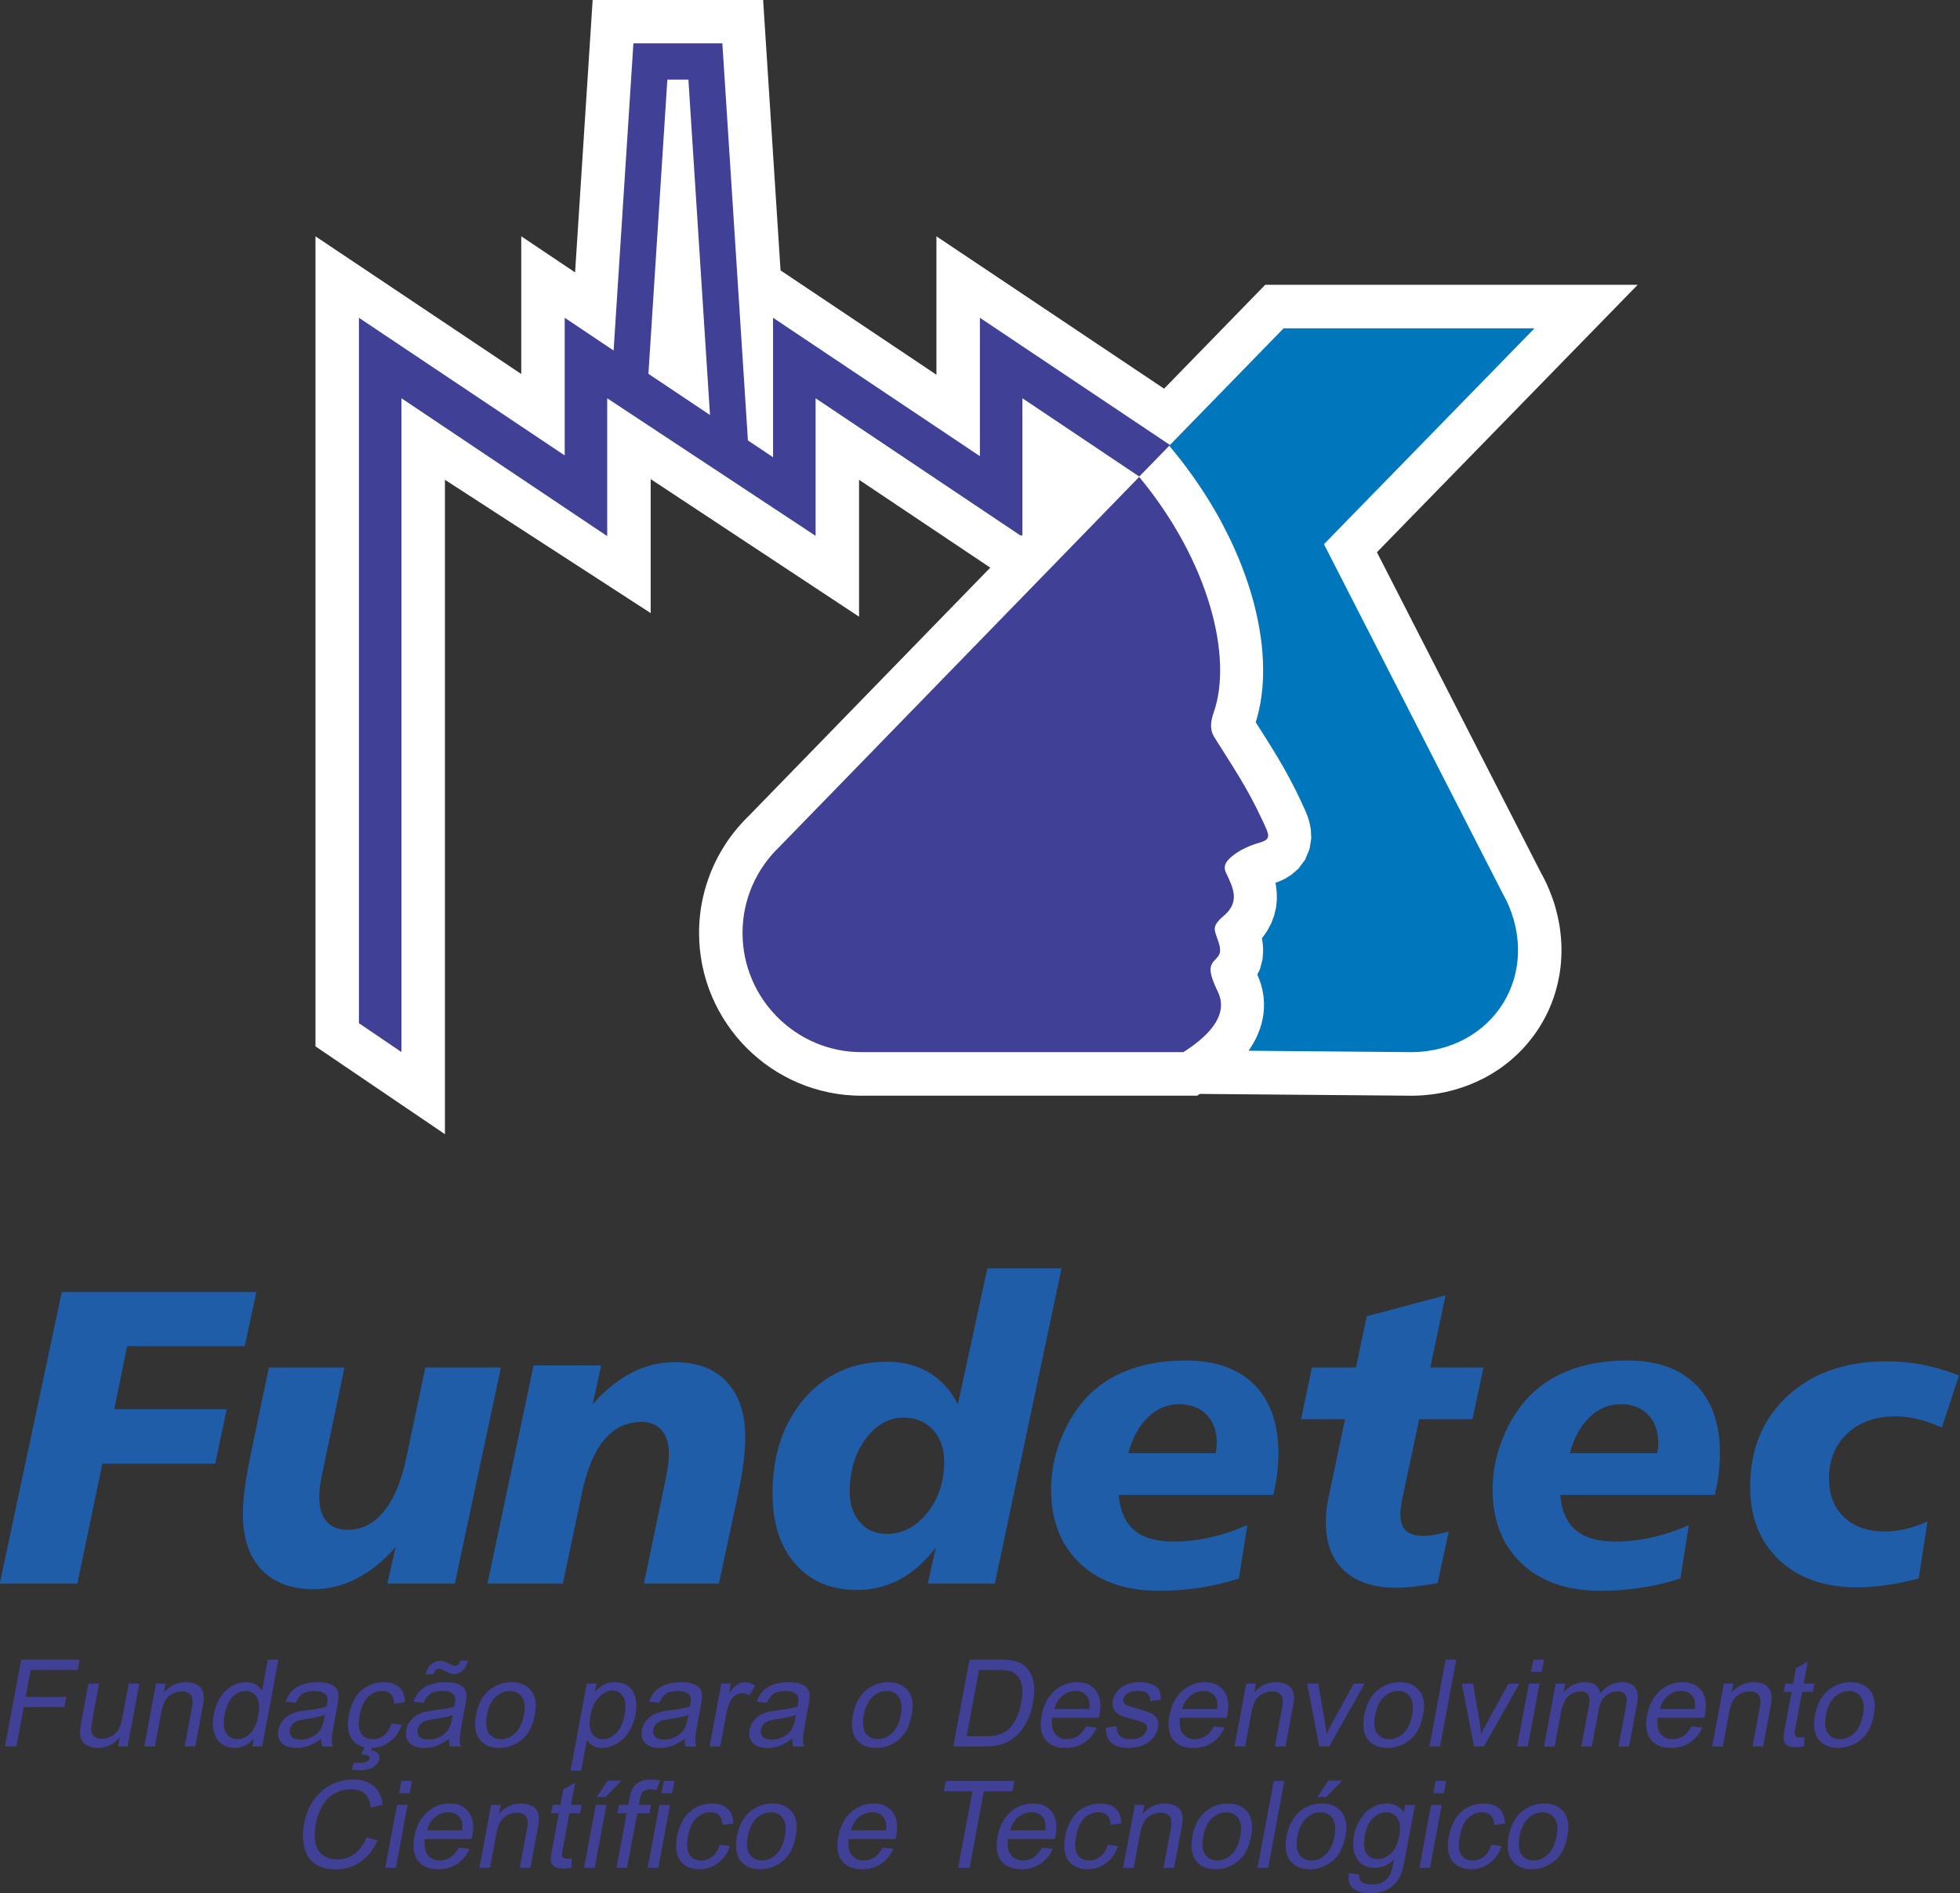 <?xml version="1.0" encoding="UTF-8" standalone="no"?>
<!-- Created with Inkscape (http://www.inkscape.org/) -->

<svg
   xmlns:dc="http://purl.org/dc/elements/1.1/"
   xmlns:cc="http://creativecommons.org/ns#"
   xmlns:rdf="http://www.w3.org/1999/02/22-rdf-syntax-ns#"
   xmlns:svg="http://www.w3.org/2000/svg"
   xmlns="http://www.w3.org/2000/svg"
   xmlns:sodipodi="http://sodipodi.sourceforge.net/DTD/sodipodi-0.dtd"
   xmlns:inkscape="http://www.inkscape.org/namespaces/inkscape"
   width="207"
   height="200"
   viewBox="0 0 207 200"
   id="svg2"
   version="1.1"
   inkscape:version="0.91 r13725"
   sodipodi:docname="fundetec.svg">
  <rect x="0" y="0" width="207" height="200" fill="#333333" stroke="none"/>
  <defs
     id="defs4">
    <clipPath
       id="clipPath3350"
       clipPathUnits="userSpaceOnUse">
      <path
         inkscape:connector-curvature="0"
         id="path3352"
         d="m 0,595.28 841.89,0 L 841.89,0 0,0 0,595.28 Z" />
    </clipPath>
  </defs>
  <sodipodi:namedview
     id="base"
     pagecolor="#ffffff"
     bordercolor="#666666"
     borderopacity="1.0"
     inkscape:pageopacity="0.0"
     inkscape:pageshadow="2"
     inkscape:zoom="1.979899"
     inkscape:cx="-46.25012"
     inkscape:cy="133.74722"
     inkscape:document-units="px"
     inkscape:current-layer="layer1"
     showgrid="false"
     units="px"
     inkscape:window-width="1920"
     inkscape:window-height="1017"
     inkscape:window-x="-8"
     inkscape:window-y="-8"
     inkscape:window-maximized="1" />
  <g
     inkscape:label="Camada 1"
     inkscape:groupmode="layer"
     id="layer1"
     transform="translate(0,-852.362)">
    <g
       transform="matrix(0.436,0,0,-0.437,-74.833,1088.275)"
       inkscape:label="FUNDETEC"
       id="g3344">
      <g
         id="g3346">
        <g
           clip-path="url(#clipPath3350)"
           id="g3348">
          <g
             transform="translate(646.166,207.36)"
             id="g3354">
            <path
               inkscape:connector-curvature="0"
               id="path3356"
               style="fill:#205da9;fill-opacity:1;fill-rule:evenodd;stroke:none"
               d="m 0,0 -4.168,-12.598 c -1.938,0.899 -3.852,1.58 -5.722,2.034 -1.879,0.453 -3.707,0.691 -5.483,0.691 -4.834,0 -8.719,-1.383 -11.683,-4.15 -2.964,-2.758 -4.44,-6.379 -4.44,-10.879 0,-3.93 1.221,-7.073 3.646,-9.344 2.434,-2.315 5.722,-3.459 9.847,-3.459 1.656,0 3.321,0.197 5.03,0.59 1.717,0.41 3.493,1.015 5.337,1.844 l -2.135,-13.801 c -2.766,-0.725 -5.397,-1.264 -7.856,-1.606 -2.477,-0.357 -4.817,-0.529 -7.072,-0.529 -7.908,0 -14.194,2.203 -18.873,6.627 -4.689,4.416 -7.021,10.291 -7.021,17.644 0,9.086 3.024,16.432 9.071,21.991 6.054,5.578 14.056,8.369 24.014,8.369 2.989,0 5.91,-0.289 8.822,-0.844 C -5.773,2.016 -2.87,1.152 0,0 m -73.104,-18.789 c 0.102,0.65 0.17,1.162 0.213,1.504 0.026,0.359 0.043,0.666 0.043,0.931 0,2.895 -0.829,5.2 -2.468,6.891 -1.665,1.674 -3.877,2.527 -6.653,2.527 -2.844,0 -5.355,-1.058 -7.541,-3.158 -2.178,-2.094 -3.775,-4.988 -4.757,-8.695 l 21.163,0 z m 13.955,-10.076 -37.458,0 c 0.341,-3.844 1.588,-6.696 3.775,-8.524 2.186,-1.845 5.389,-2.757 9.625,-2.757 2.878,0 5.824,0.339 8.855,1.015 3.015,0.684 5.997,1.674 8.9,2.963 l -2.041,-12.904 c -3.101,-0.998 -6.286,-1.742 -9.515,-2.237 -3.236,-0.488 -6.507,-0.734 -9.769,-0.734 -8.079,0 -14.467,2.186 -19.156,6.592 -4.688,4.406 -7.046,10.369 -7.046,17.918 0,4.236 0.846,8.402 2.52,12.537 1.699,4.115 3.963,7.584 6.814,10.428 2.777,2.724 6.133,4.755 10.044,6.123 3.929,1.383 8.327,2.066 13.22,2.066 7.217,0 12.751,-1.947 16.645,-5.859 3.878,-3.893 5.834,-9.446 5.834,-16.653 0,-1.494 -0.104,-3.066 -0.308,-4.748 -0.188,-1.673 -0.513,-3.416 -0.939,-5.226 m -65.213,48.252 -3.724,-17.457 12.912,0 -2.681,-12.494 -12.904,0 -3.886,-18.217 c -0.222,-1.024 -0.402,-1.93 -0.512,-2.733 -0.12,-0.793 -0.171,-1.4 -0.171,-1.826 0,-1.931 0.435,-3.297 1.341,-4.152 0.896,-0.844 2.348,-1.264 4.364,-1.264 0.76,0 1.656,0.086 2.682,0.274 1.024,0.187 2.126,0.435 3.33,0.777 l -2.699,-12.512 c -2.186,-0.357 -4.125,-0.631 -5.764,-0.818 -1.631,-0.19 -3.049,-0.274 -4.244,-0.274 -5.466,0 -9.668,1.391 -12.623,4.151 -2.972,2.765 -4.441,6.66 -4.441,11.681 0,0.856 0.034,1.709 0.119,2.563 0.086,0.828 0.222,1.725 0.376,2.639 l 4.159,19.711 -10.649,0 2.63,12.494 10.658,0 2.631,12.4 19.096,5.057 z m -55.683,-38.176 -21.18,0 c 0.992,3.707 2.58,6.601 4.766,8.695 2.187,2.1 4.689,3.158 7.533,3.158 2.776,0 4.996,-0.853 6.661,-2.527 1.64,-1.691 2.468,-3.996 2.468,-6.891 0,-0.265 -0.017,-0.572 -0.051,-0.931 -0.035,-0.342 -0.102,-0.854 -0.197,-1.504 m 13.946,-10.076 c 0.419,1.81 0.744,3.553 0.931,5.226 0.205,1.682 0.308,3.254 0.308,4.748 0,7.207 -1.947,12.76 -5.833,16.653 -3.886,3.912 -9.428,5.859 -16.645,5.859 -4.885,0 -9.291,-0.683 -13.22,-2.066 -3.912,-1.368 -7.268,-3.399 -10.044,-6.123 -2.851,-2.844 -5.115,-6.313 -6.806,-10.428 -1.682,-4.135 -2.519,-8.301 -2.519,-12.537 0,-7.549 2.349,-13.512 7.037,-17.918 4.697,-4.406 11.077,-6.592 19.156,-6.592 3.271,0 6.533,0.246 9.769,0.734 3.237,0.495 6.414,1.239 9.523,2.237 l 2.049,12.904 c -2.92,-1.289 -5.901,-2.279 -8.916,-2.963 -3.023,-0.676 -5.978,-1.015 -8.847,-1.015 -4.236,0 -7.448,0.912 -9.625,2.757 -2.178,1.828 -3.442,4.68 -3.783,8.524 l 37.465,0 z m -69.264,54.76 17.972,0 -16.171,-76.206 -16.239,0 1.947,8.737 c -2.562,-3.381 -5.435,-5.944 -8.638,-7.668 -3.202,-1.742 -6.687,-2.606 -10.466,-2.606 -6.243,0 -11.226,2.102 -14.902,6.278 -3.69,4.185 -5.538,9.838 -5.538,16.994 0,9.43 2.579,17.097 7.724,23.025 5.132,5.91 11.807,8.873 20.014,8.873 3.83,0 7.216,-0.863 10.145,-2.605 2.934,-1.725 5.27,-4.287 7.008,-7.668 l 7.144,32.846 z m -10.458,-46.733 c 0,3.178 -0.918,5.738 -2.724,7.721 -1.836,1.963 -4.172,2.937 -7.05,2.937 -3.638,0 -6.743,-1.724 -9.275,-5.175 -2.562,-3.45 -3.83,-7.737 -3.83,-12.819 0,-3.015 0.833,-5.457 2.489,-7.318 1.645,-1.879 3.826,-2.803 6.534,-2.803 3.783,0 7.032,1.709 9.757,5.107 2.724,3.399 4.099,7.516 4.099,12.35 m -50.11,-8.642 -4.47,-20.831 -18.152,0 5.452,26.176 c 0.202,1.008 0.342,1.94 0.445,2.801 0.098,0.846 0.149,1.658 0.149,2.426 0,2.443 -0.576,4.33 -1.746,5.672 -1.149,1.332 -2.776,2.013 -4.86,2.013 -3.591,0 -6.601,-1.4 -8.989,-4.234 -2.408,-2.828 -4.214,-7.105 -5.435,-12.836 l -4.663,-22.018 -18.25,0 11.162,52.737 16.367,0 -2.046,-9.377 c 2.947,3.365 6.094,5.9 9.433,7.617 3.34,1.709 6.824,2.553 10.466,2.553 5.436,0 9.633,-1.588 12.601,-4.791 2.977,-3.184 4.467,-7.668 4.467,-13.459 0,-1.758 -0.149,-3.842 -0.475,-6.25 -0.298,-2.426 -0.794,-5.151 -1.456,-8.199 m -113.473,31.41 -4.368,-20.821 c -0.624,-2.99 -1.097,-5.705 -1.439,-8.164 -0.325,-2.476 -0.491,-4.595 -0.491,-6.388 0,-5.791 1.49,-10.266 4.475,-13.442 2.959,-3.17 7.178,-4.765 12.644,-4.765 3.642,0 7.114,0.853 10.436,2.56 3.331,1.709 6.486,4.236 9.462,7.619 l -2.045,-8.84 16.372,0 11.157,52.241 -18.306,0 -4.654,-22.059 c -1.187,-5.576 -2.998,-9.83 -5.401,-12.75 -2.422,-2.955 -5.338,-4.424 -8.742,-4.424 -2.216,0 -3.911,0.682 -5.111,2.016 -1.187,1.332 -1.776,3.269 -1.776,5.824 0,0.803 0.046,1.621 0.149,2.51 0.107,0.853 0.239,1.76 0.44,2.639 l 5.504,26.244 -18.306,0 z m -50.156,18.259 47.129,0 -2.831,-13.091 -28.482,0 -3.112,-15.237 27.23,0 -2.776,-13.195 -27.337,0 -6.064,-28.977 -18.792,0 15.035,70.5 z" />
          </g>
          <g
             transform="translate(411.507,402.636)"
             id="g3358">
            <path
               inkscape:connector-curvature="0"
               id="path3360"
               style="fill:#ffffff;fill-opacity:1;fill-rule:evenodd;stroke:none"
               d="m 0,0 -58.509,-60.025 -0.512,-0.495 -0.679,-0.7 -0.653,-0.709 -0.649,-0.726 -0.619,-0.747 -0.607,-0.756 -0.593,-0.773 -0.573,-0.794 -0.554,-0.807 -0.53,-0.824 -0.512,-0.829 -0.491,-0.845 -0.475,-0.863 -0.443,-0.871 -0.436,-0.888 -0.401,-0.897 -0.398,-0.918 -0.354,-0.922 -0.342,-0.931 -0.316,-0.952 -0.303,-0.957 -0.269,-0.956 -0.243,-0.974 -0.227,-0.991 -0.196,-0.995 -0.171,-0.999 -0.149,-1.008 -0.12,-1.02 -0.094,-1.025 -0.063,-1.025 -0.043,-1.042 -0.018,-1.101 0.052,-1.956 0.153,-1.99 0.257,-1.968 0.341,-1.939 0.444,-1.908 0.534,-1.867 0.615,-1.832 0.713,-1.789 0.794,-1.746 0.863,-1.691 0.948,-1.648 1.033,-1.594 1.093,-1.541 1.166,-1.49 1.23,-1.418 1.302,-1.365 1.366,-1.299 1.427,-1.231 1.478,-1.177 1.545,-1.094 1.593,-1.024 1.644,-0.939 1.695,-0.881 1.746,-0.785 1.789,-0.709 1.832,-0.623 1.867,-0.529 1.908,-0.446 1.939,-0.349 1.968,-0.248 1.995,-0.153 1.938,-0.052 0.231,0.009 0.081,0 0.03,0 0.128,0 80.926,0 0.624,0.426 51.677,-0.435 1.178,0.042 1.102,0.053 1.118,0.102 1.111,0.119 1.11,0.162 1.094,0.188 1.093,0.214 1.092,0.256 1.094,0.291 1.059,0.315 1.058,0.341 1.06,0.385 1.042,0.41 1.024,0.444 1.008,0.478 1.017,0.496 0.999,0.547 0.973,0.573 0.948,0.597 0.948,0.631 0.923,0.676 0.905,0.699 0.871,0.719 0.871,0.767 0.837,0.795 0.811,0.819 0.786,0.845 0.76,0.889 0.743,0.922 0.709,0.932 0.683,0.968 0.649,1.008 0.666,1.106 0.615,1.123 0.581,1.15 0.529,1.156 0.488,1.175 0.435,1.178 0.393,1.192 0.341,1.208 0.307,1.213 0.257,1.212 0.222,1.217 0.171,1.226 0.127,1.225 0.078,1.226 0.05,1.221 0,1.225 -0.034,1.222 -0.085,1.212 -0.12,1.213 -0.153,1.209 -0.205,1.2 -0.24,1.191 -0.273,1.183 -0.307,1.174 -0.341,1.17 -0.393,1.149 -0.428,1.144 -0.452,1.136 -0.487,1.115 -0.529,1.105 -0.564,1.089 -0.427,0.777 -39.661,77.349 63.163,64.645 -90.218,0 -24.501,-25.109 -55.145,36.825 0,-33.456 -37.76,25.22 -4.223,65.413 -41.288,0 -4.257,-65.896 -13.04,8.724 0,-33.285 -49.845,33.28 0,-195.804 31.359,-21.23 0,158.184 49.836,-32.222 0,32.385 50.477,-33.256 0,33.093 L 0,0 Z" />
          </g>
          <g
             transform="translate(474.056,285.862)"
             id="g3362">
            <path
               inkscape:connector-curvature="0"
               id="path3364"
               style="fill:#0077bd;fill-opacity:1;fill-rule:evenodd;stroke:none"
               d="m 0,0 39.763,-0.342 c 8.847,0.119 17.157,4.219 21.854,11.73 5.124,8.181 4.706,18.395 -0.137,26.807 l -43.196,84.245 50.985,52.176 -60.772,0 -27.687,-28.366 2.46,-3.032 1.648,-2.148 1.58,-2.165 1.503,-2.173 1.451,-2.182 1.367,-2.195 1.298,-2.195 1.23,-2.199 1.144,-2.204 1.094,-2.198 1.024,-2.204 0.949,-2.19 0.879,-2.191 0.802,-2.174 0.743,-2.173 0.684,-2.161 0.606,-2.147 0.53,-2.131 0.461,-2.118 0.392,-2.101 L 2.98,99.885 3.236,97.823 3.416,95.782 3.519,93.757 3.544,91.755 3.51,89.774 3.382,87.822 3.168,85.892 2.878,83.988 2.485,82.1 2.015,80.255 1.751,79.41 2.058,78.919 2.434,78.33 2.81,77.741 l 0.376,-0.59 0.367,-0.589 0.376,-0.589 0.383,-0.59 0.368,-0.597 0.376,-0.598 0.375,-0.603 0.377,-0.61 0.383,-0.619 0.376,-0.619 0.384,-0.632 0.376,-0.637 0.385,-0.648 0.384,-0.662 0.383,-0.666 0.377,-0.679 0.384,-0.692 0.393,-0.709 0.385,-0.713 0.383,-0.735 0.385,-0.743 0.393,-0.76 0.392,-0.773 0.385,-0.794 0.393,-0.811 0.384,-0.812 0.333,-0.721 0.325,-0.7 0.333,-0.739 0.359,-0.833 0.358,-0.982 L 14.8,55.058 15.107,53.444 15.21,51.33 14.8,48.79 13.724,46.18 12.101,44.015 10.358,42.508 8.788,41.547 7.473,40.937 6.516,40.591 6.652,39.942 6.849,38.297 6.874,36.508 6.679,34.6 6.208,32.657 5.491,30.748 4.526,28.963 3.39,27.354 3.245,27.196 l 0.06,-0.291 0.136,-0.948 0.094,-1.063 0,-1.187 -0.145,-1.662 -0.631,-2.386 -0.633,-1.242 0.478,-1.111 0.454,-1.349 0.34,-1.375 0.232,-1.41 0.119,-1.396 0,-1.37 L 3.646,9.061 3.441,7.758 3.151,6.516 2.792,5.342 2.365,4.23 1.904,3.176 1.392,2.186 0.845,1.264 0.29,0.393 0,0 Z" />
          </g>
          <g
             transform="translate(447.581,424.562)"
             id="g3366">
            <path
               inkscape:connector-curvature="0"
               id="path3368"
               style="fill:#3f4096;fill-opacity:1;fill-rule:evenodd;stroke:none"
               d="m 0,0 -87.127,-89.386 c -5.517,-5.256 -8.955,-12.66 -8.955,-20.846 0,-15.868 12.939,-28.81 28.811,-28.81 0.158,0 0.32,0 0.474,0.008 l 0,-0.008 77.532,0 0.375,0.264 c 4.348,2.828 10.898,8.08 7.986,14.245 -1.375,2.904 -2.281,5.141 -1.555,6.688 0.504,1.093 1.854,1.75 2.032,2.988 0.223,1.597 -0.871,3.497 -1.22,5.077 -0.274,1.2 0.435,2.259 2.118,3.681 3.928,3.314 2.408,6.598 0.589,10.338 -0.897,1.866 0.154,3.04 1.657,4.245 1.494,1.204 3.808,2.356 6.234,3.044 3.168,0.892 2.639,1.742 0.828,5.611 -3.808,8.169 -7.361,13.173 -11.597,19.984 -1.196,1.926 -0.837,3.928 -0.103,6.046 C 22.665,-43.679 17.055,-20.547 0,0" />
          </g>
          <g
             transform="translate(343.617,439.529)"
             id="g3370">
            <path
               inkscape:connector-curvature="0"
               id="path3372"
               style="fill:#3f4096;fill-opacity:1;fill-rule:evenodd;stroke:none"
               d="m 0,0 -14.916,9.958 4.586,71.114 5.099,0 L 0,0 Z m 75.328,-28.968 0.351,-0.24 0,33.256 28.301,-18.921 7.439,7.626 -46.04,30.749 0,-33.452 -50.101,33.452 0,-33.712 -6.093,4.07 -6.192,95.982 -21.547,0 -4.795,-74.252 -11.845,7.912 0,-33.276 -49.841,33.276 0,-170.521 10.3,-6.972 0,158.039 49.742,-33.256 0,0.065 0.094,-0.065 0,33.256 50.481,-33.256 0,33.256 49.746,-33.256 0,0.24 z" />
          </g>
          <g
             transform="translate(172.836,117.681)"
             id="g3374">
            <path
               inkscape:connector-curvature="0"
               id="path3376"
               style="fill:#3f4096;fill-opacity:1;fill-rule:nonzero;stroke:none"
               d="m 0,0 3.923,20.988 14.159,0 -0.463,-2.476 -11.382,0 -1.215,-6.5 9.851,0 -0.463,-2.477 -9.85,0 L 2.777,0 0,0 Z" />
          </g>
          <g
             transform="translate(200.239,117.681)"
             id="g3378">
            <path
               inkscape:connector-curvature="0"
               id="path3380"
               style="fill:#3f4096;fill-opacity:1;fill-rule:nonzero;stroke:none"
               d="m 0,0 0.418,2.234 c -1.505,-1.718 -3.274,-2.578 -5.307,-2.578 -0.897,0 -1.703,0.172 -2.417,0.516 -0.713,0.344 -1.21,0.775 -1.49,1.295 -0.28,0.521 -0.425,1.158 -0.436,1.912 -0.011,0.506 0.086,1.307 0.292,2.404 l 1.76,9.422 2.576,0 -1.575,-8.434 C -6.431,5.426 -6.548,4.52 -6.53,4.051 c 0.036,-0.678 0.28,-1.209 0.732,-1.596 0.453,-0.387 1.066,-0.58 1.839,-0.58 0.773,0 1.536,0.199 2.288,0.594 0.751,0.396 1.332,0.935 1.741,1.619 0.409,0.682 0.735,1.672 0.977,2.971 l 1.522,8.146 2.577,0 L 2.305,0 0,0 Z" />
          </g>
          <g
             transform="translate(206.582,117.681)"
             id="g3382">
            <path
               inkscape:connector-curvature="0"
               id="path3384"
               style="fill:#3f4096;fill-opacity:1;fill-rule:nonzero;stroke:none"
               d="m 0,0 2.842,15.205 2.319,0 -0.404,-2.162 c 1.43,1.67 3.198,2.506 5.308,2.506 0.916,0 1.727,-0.164 2.435,-0.494 0.707,-0.33 1.201,-0.762 1.483,-1.297 0.282,-0.533 0.43,-1.168 0.446,-1.904 0.005,-0.477 -0.103,-1.313 -0.326,-2.504 L 12.355,0 9.778,0 11.507,9.248 c 0.196,1.051 0.243,1.836 0.14,2.356 -0.104,0.519 -0.381,0.935 -0.834,1.246 -0.453,0.31 -1.022,0.464 -1.71,0.464 -1.098,0 -2.11,-0.349 -3.037,-1.044 C 5.139,11.572 4.493,10.252 4.129,8.303 L 2.577,0 0,0 Z" />
          </g>
          <g
             transform="translate(226.026,125.269)"
             id="g3386">
            <path
               inkscape:connector-curvature="0"
               id="path3388"
               style="fill:#3f4096;fill-opacity:1;fill-rule:nonzero;stroke:none"
               d="m 0,0 c -0.364,-1.947 -0.225,-3.402 0.416,-4.367 0.64,-0.965 1.519,-1.445 2.635,-1.445 1.127,0 2.17,0.46 3.13,1.38 0.959,0.922 1.615,2.327 1.968,4.217 C 8.538,1.865 8.423,3.393 7.803,4.367 7.184,5.34 6.286,5.826 5.112,5.826 3.967,5.826 2.922,5.359 1.98,4.424 1.037,3.488 0.376,2.014 0,0 M 6.728,-7.588 7.087,-5.67 C 5.841,-7.178 4.283,-7.932 2.412,-7.932 c -1.212,0 -2.264,0.334 -3.156,1.002 -0.891,0.668 -1.504,1.602 -1.839,2.799 -0.334,1.199 -0.356,2.574 -0.065,4.131 0.283,1.518 0.794,2.895 1.53,4.131 0.737,1.236 1.673,2.183 2.808,2.842 1.135,0.658 2.327,0.988 3.578,0.988 0.916,0 1.696,-0.193 2.34,-0.58 C 8.251,6.994 8.739,6.49 9.072,5.871 l 1.407,7.529 2.563,0 -3.922,-20.988 -2.392,0 z" />
          </g>
          <g
             transform="translate(250.331,125.311)"
             id="g3390">
            <path
               inkscape:connector-curvature="0"
               id="path3392"
               style="fill:#3f4096;fill-opacity:1;fill-rule:nonzero;stroke:none"
               d="m 0,0 c -1.007,-0.381 -2.471,-0.705 -4.391,-0.975 -1.088,-0.152 -1.869,-0.324 -2.344,-0.515 -0.474,-0.19 -0.867,-0.469 -1.173,-0.836 -0.307,-0.367 -0.503,-0.776 -0.587,-1.225 -0.128,-0.687 0.025,-1.26 0.46,-1.719 0.434,-0.457 1.153,-0.685 2.155,-0.685 0.993,0 1.916,0.217 2.77,0.65 0.854,0.434 1.532,1.03 2.037,1.782 0.385,0.584 0.684,1.443 0.897,2.578 L 0,0 Z m -0.861,-5.756 c -1.105,-0.81 -2.132,-1.383 -3.077,-1.717 -0.945,-0.336 -1.923,-0.502 -2.935,-0.502 -1.671,0 -2.878,0.409 -3.623,1.225 -0.745,0.814 -0.998,1.859 -0.761,3.127 0.139,0.746 0.435,1.426 0.889,2.041 0.454,0.615 0.991,1.109 1.609,1.482 0.619,0.371 1.289,0.653 2.011,0.844 0.532,0.133 1.319,0.262 2.364,0.387 2.127,0.248 3.714,0.543 4.761,0.887 C 0.453,2.371 0.5,2.596 0.518,2.691 0.714,3.742 0.609,4.482 0.202,4.91 -0.347,5.494 -1.271,5.783 -2.569,5.783 -3.782,5.783 -4.716,5.572 -5.373,5.146 -6.03,4.723 -6.598,3.971 -7.076,2.893 l -2.456,0.343 c 0.431,1.078 0.971,1.95 1.62,2.612 0.649,0.664 1.503,1.173 2.563,1.533 1.059,0.357 2.243,0.537 3.551,0.537 C -0.5,7.918 0.526,7.764 1.28,7.459 2.034,7.154 2.558,6.77 2.854,6.307 3.149,5.844 3.307,5.26 3.328,4.553 3.332,4.113 3.227,3.322 3.012,2.176 L 2.37,-1.26 C 1.922,-3.656 1.695,-5.17 1.686,-5.805 1.676,-6.441 1.78,-7.049 1.996,-7.631 l -2.692,0 c -0.167,0.535 -0.222,1.16 -0.165,1.875" />
          </g>
          <g
             transform="translate(259.099,115.761)"
             id="g3394">
            <path
               inkscape:connector-curvature="0"
               id="path3396"
               style="fill:#3f4096;fill-opacity:1;fill-rule:nonzero;stroke:none"
               d="m 0,0 1.218,2.535 1.918,0 L 2.378,1.004 C 3.17,0.908 3.735,0.658 4.069,0.252 4.404,-0.154 4.525,-0.605 4.433,-1.102 4.299,-1.816 3.837,-2.449 3.047,-2.998 2.257,-3.547 1.17,-3.822 -0.213,-3.822 c -0.784,0 -1.46,0.058 -2.03,0.172 l 0.471,1.675 c 0.603,-0.037 1.048,-0.056 1.335,-0.056 0.896,0 1.55,0.123 1.958,0.371 0.312,0.191 0.495,0.426 0.547,0.701 C 2.1,-0.787 2.074,-0.633 1.989,-0.5 1.904,-0.365 1.722,-0.252 1.445,-0.156 1.167,-0.061 0.685,-0.008 0,0 M 7.369,7.49 9.842,7.16 C 9.238,5.412 8.274,4.047 6.949,3.059 5.624,2.07 4.131,1.576 2.47,1.576 c -2.081,0 -3.627,0.68 -4.637,2.039 -1.011,1.362 -1.278,3.311 -0.804,5.85 0.307,1.64 0.847,3.078 1.622,4.308 0.774,1.233 1.774,2.157 3.001,2.772 1.228,0.615 2.494,0.924 3.803,0.924 1.65,0 2.923,-0.418 3.817,-1.254 0.895,-0.834 1.346,-2.02 1.354,-3.557 L 8.048,12.271 C 8.001,13.293 7.722,14.061 7.212,14.576 6.702,15.092 6.018,15.35 5.159,15.35 3.861,15.35 2.719,14.883 1.733,13.953 0.748,13.021 0.067,11.551 -0.309,9.537 -0.69,7.494 -0.576,6.01 0.033,5.084 0.643,4.158 1.578,3.695 2.838,3.695 c 1.012,0 1.913,0.309 2.708,0.93 0.793,0.621 1.401,1.574 1.823,2.865" />
          </g>
          <g
             transform="translate(274.774,135.134)"
             id="g3398">
            <path
               inkscape:connector-curvature="0"
               id="path3400"
               style="fill:#3f4096;fill-opacity:1;fill-rule:nonzero;stroke:none"
               d="m 0,0 c 0.176,0.992 0.596,1.783 1.26,2.377 0.655,0.59 1.407,0.887 2.256,0.887 0.592,0 1.351,-0.258 2.276,-0.774 0.51,-0.285 0.931,-0.429 1.265,-0.429 0.306,0 0.555,0.084 0.749,0.252 C 8,2.479 8.176,2.811 8.335,3.307 l 1.861,0 C 9.964,2.219 9.538,1.402 8.916,0.859 8.293,0.314 7.582,0.043 6.78,0.043 6.179,0.043 5.437,0.309 4.553,0.844 3.978,1.187 3.542,1.359 3.247,1.359 2.922,1.359 2.638,1.244 2.395,1.016 2.142,0.787 1.978,0.447 1.904,0 L 0,0 Z m 6.525,-9.822 c -1.006,-0.381 -2.47,-0.705 -4.391,-0.975 -1.088,-0.152 -1.869,-0.324 -2.344,-0.516 -0.474,-0.189 -0.866,-0.468 -1.173,-0.835 -0.307,-0.368 -0.502,-0.776 -0.586,-1.225 -0.129,-0.688 0.024,-1.26 0.459,-1.719 0.434,-0.457 1.153,-0.685 2.155,-0.685 0.993,0 1.916,0.216 2.77,0.65 0.855,0.434 1.533,1.029 2.037,1.781 0.385,0.584 0.685,1.444 0.897,2.578 l 0.176,0.946 z m -0.86,-5.756 c -1.106,-0.811 -2.132,-1.383 -3.077,-1.717 -0.945,-0.336 -1.924,-0.502 -2.936,-0.502 -1.671,0 -2.878,0.408 -3.623,1.225 -0.744,0.814 -0.998,1.859 -0.76,3.127 0.139,0.746 0.435,1.425 0.889,2.041 0.454,0.615 0.99,1.109 1.609,1.482 0.618,0.371 1.289,0.652 2.011,0.844 0.531,0.133 1.318,0.262 2.363,0.387 2.128,0.248 3.714,0.543 4.762,0.886 0.076,0.354 0.122,0.578 0.14,0.674 0.197,1.051 0.092,1.791 -0.315,2.219 -0.55,0.584 -1.474,0.873 -2.772,0.873 -1.213,0 -2.147,-0.211 -2.803,-0.637 C 0.495,-5.1 -0.072,-5.852 -0.55,-6.93 l -2.456,0.344 c 0.431,1.078 0.97,1.949 1.62,2.611 0.648,0.664 1.502,1.174 2.562,1.534 1.06,0.357 2.243,0.537 3.551,0.537 1.298,0 2.324,-0.155 3.078,-0.459 0.754,-0.305 1.278,-0.69 1.574,-1.153 C 9.674,-3.979 9.833,-4.562 9.853,-5.27 9.857,-5.709 9.752,-6.5 9.538,-7.646 l -0.642,-3.436 c -0.448,-2.397 -0.676,-3.91 -0.685,-4.545 -0.009,-0.637 0.095,-1.244 0.31,-1.826 l -2.691,0 c -0.168,0.535 -0.223,1.16 -0.165,1.875" />
          </g>
          <g
             transform="translate(289.584,125.282)"
             id="g3402">
            <path
               inkscape:connector-curvature="0"
               id="path3404"
               style="fill:#3f4096;fill-opacity:1;fill-rule:nonzero;stroke:none"
               d="m 0,0 c -0.364,-1.947 -0.211,-3.404 0.457,-4.373 0.668,-0.969 1.647,-1.453 2.936,-1.453 1.279,0 2.433,0.486 3.465,1.461 1.032,0.972 1.734,2.457 2.106,4.451 C 9.316,1.967 9.155,3.391 8.482,4.359 7.809,5.328 6.837,5.812 5.568,5.812 4.279,5.812 3.121,5.332 2.091,4.367 1.061,3.402 0.364,1.947 0,0 m -2.648,0 c 0.526,2.816 1.698,4.902 3.517,6.258 1.518,1.125 3.217,1.689 5.098,1.689 2.09,0 3.671,-0.685 4.741,-2.054 1.071,-1.372 1.38,-3.262 0.929,-5.678 C 11.271,-1.742 10.69,-3.279 9.894,-4.402 9.098,-5.523 8.081,-6.395 6.842,-7.016 5.605,-7.635 4.323,-7.945 2.997,-7.945 c -2.129,0 -3.722,0.681 -4.779,2.047 -1.057,1.365 -1.346,3.332 -0.866,5.898" />
          </g>
          <g
             transform="translate(314.667,125.196)"
             id="g3406">
            <path
               inkscape:connector-curvature="0"
               id="path3408"
               style="fill:#3f4096;fill-opacity:1;fill-rule:nonzero;stroke:none"
               d="m 0,0 c -0.366,-1.955 -0.241,-3.402 0.377,-4.338 0.618,-0.935 1.489,-1.402 2.616,-1.402 1.145,0 2.216,0.484 3.213,1.453 0.998,0.969 1.687,2.469 2.066,4.502 C 8.634,2.152 8.507,3.604 7.891,4.568 7.273,5.531 6.411,6.014 5.304,6.014 4.207,6.014 3.139,5.502 2.103,4.475 1.066,3.449 0.365,1.957 0,0 m -4.828,-13.342 3.931,21.031 2.348,0 -0.369,-1.976 c 0.697,0.773 1.432,1.353 2.2,1.74 0.769,0.387 1.65,0.58 2.643,0.58 1.298,0 2.381,-0.334 3.249,-1.004 0.867,-0.668 1.44,-1.609 1.719,-2.826 0.278,-1.217 0.282,-2.551 0.01,-4.002 C 10.612,-1.355 10.071,-2.756 9.281,-4 8.49,-5.246 7.5,-6.201 6.312,-6.863 5.123,-7.527 3.943,-7.859 2.768,-7.859 c -0.858,0 -1.596,0.181 -2.21,0.545 -0.615,0.361 -1.09,0.82 -1.426,1.373 l -1.383,-7.401 -2.577,0 z" />
          </g>
          <g
             transform="translate(338.369,125.311)"
             id="g3410">
            <path
               inkscape:connector-curvature="0"
               id="path3412"
               style="fill:#3f4096;fill-opacity:1;fill-rule:nonzero;stroke:none"
               d="m 0,0 c -1.007,-0.381 -2.471,-0.705 -4.391,-0.975 -1.088,-0.152 -1.869,-0.324 -2.344,-0.515 -0.474,-0.19 -0.867,-0.469 -1.173,-0.836 -0.307,-0.367 -0.503,-0.776 -0.587,-1.225 -0.128,-0.687 0.025,-1.26 0.46,-1.719 0.434,-0.457 1.153,-0.685 2.155,-0.685 0.993,0 1.916,0.217 2.77,0.65 0.854,0.434 1.532,1.03 2.037,1.782 0.385,0.584 0.684,1.443 0.897,2.578 L 0,0 Z m -0.861,-5.756 c -1.105,-0.81 -2.132,-1.383 -3.077,-1.717 -0.945,-0.336 -1.923,-0.502 -2.935,-0.502 -1.671,0 -2.878,0.409 -3.623,1.225 -0.745,0.814 -0.998,1.859 -0.761,3.127 0.139,0.746 0.435,1.426 0.889,2.041 0.454,0.615 0.991,1.109 1.609,1.482 0.619,0.371 1.289,0.653 2.011,0.844 0.532,0.133 1.319,0.262 2.364,0.387 2.127,0.248 3.714,0.543 4.761,0.887 C 0.453,2.371 0.5,2.596 0.518,2.691 0.714,3.742 0.609,4.482 0.202,4.91 -0.347,5.494 -1.271,5.783 -2.569,5.783 -3.782,5.783 -4.716,5.572 -5.373,5.146 -6.03,4.723 -6.598,3.971 -7.076,2.893 l -2.456,0.343 c 0.431,1.078 0.971,1.95 1.62,2.612 0.649,0.664 1.503,1.173 2.563,1.533 1.059,0.357 2.243,0.537 3.551,0.537 C -0.5,7.918 0.526,7.764 1.28,7.459 2.034,7.154 2.558,6.77 2.854,6.307 3.149,5.844 3.307,5.26 3.328,4.553 3.332,4.113 3.227,3.322 3.012,2.176 L 2.37,-1.26 C 1.922,-3.656 1.695,-5.17 1.686,-5.805 1.676,-6.441 1.78,-7.049 1.996,-7.631 l -2.692,0 c -0.167,0.535 -0.222,1.16 -0.165,1.875" />
          </g>
          <g
             transform="translate(343.515,117.681)"
             id="g3414">
            <path
               inkscape:connector-curvature="0"
               id="path3416"
               style="fill:#3f4096;fill-opacity:1;fill-rule:nonzero;stroke:none"
               d="m 0,0 2.842,15.205 2.319,0 L 4.73,12.9 c 0.794,1.077 1.473,1.789 2.039,2.133 0.565,0.344 1.148,0.516 1.75,0.516 0.868,0 1.699,-0.278 2.493,-0.832 L 9.677,12.326 c -0.56,0.373 -1.156,0.559 -1.785,0.559 -0.564,0 -1.101,-0.17 -1.613,-0.508 C 5.767,12.039 5.359,11.568 5.057,10.967 4.599,10.051 4.269,9.049 4.065,7.959 L 2.577,0 0,0 Z" />
          </g>
          <g
             transform="translate(364.441,125.311)"
             id="g3418">
            <path
               inkscape:connector-curvature="0"
               id="path3420"
               style="fill:#3f4096;fill-opacity:1;fill-rule:nonzero;stroke:none"
               d="m 0,0 c -1.007,-0.381 -2.471,-0.705 -4.391,-0.975 -1.088,-0.152 -1.869,-0.324 -2.344,-0.515 -0.474,-0.19 -0.867,-0.469 -1.173,-0.836 -0.307,-0.367 -0.503,-0.776 -0.587,-1.225 -0.128,-0.687 0.025,-1.26 0.46,-1.719 0.434,-0.457 1.153,-0.685 2.155,-0.685 0.993,0 1.916,0.217 2.77,0.65 0.854,0.434 1.532,1.03 2.037,1.782 0.385,0.584 0.684,1.443 0.897,2.578 L 0,0 Z m -0.861,-5.756 c -1.105,-0.81 -2.132,-1.383 -3.077,-1.717 -0.945,-0.336 -1.923,-0.502 -2.935,-0.502 -1.671,0 -2.878,0.409 -3.623,1.225 -0.745,0.814 -0.998,1.859 -0.761,3.127 0.139,0.746 0.435,1.426 0.889,2.041 0.454,0.615 0.991,1.109 1.609,1.482 0.619,0.371 1.289,0.653 2.011,0.844 0.532,0.133 1.319,0.262 2.364,0.387 2.127,0.248 3.714,0.543 4.761,0.887 C 0.453,2.371 0.5,2.596 0.518,2.691 0.714,3.742 0.609,4.482 0.202,4.91 -0.347,5.494 -1.271,5.783 -2.569,5.783 -3.782,5.783 -4.716,5.572 -5.373,5.146 -6.03,4.723 -6.598,3.971 -7.076,2.893 l -2.456,0.343 c 0.431,1.078 0.971,1.95 1.62,2.612 0.649,0.664 1.503,1.173 2.563,1.533 1.059,0.357 2.243,0.537 3.551,0.537 C -0.5,7.918 0.526,7.764 1.28,7.459 2.034,7.154 2.558,6.77 2.854,6.307 3.149,5.844 3.307,5.26 3.328,4.553 3.332,4.113 3.227,3.322 3.012,2.176 L 2.37,-1.26 C 1.922,-3.656 1.695,-5.17 1.686,-5.805 1.676,-6.441 1.78,-7.049 1.996,-7.631 l -2.692,0 c -0.167,0.535 -0.222,1.16 -0.165,1.875" />
          </g>
          <g
             transform="translate(380.872,125.282)"
             id="g3422">
            <path
               inkscape:connector-curvature="0"
               id="path3424"
               style="fill:#3f4096;fill-opacity:1;fill-rule:nonzero;stroke:none"
               d="m 0,0 c -0.364,-1.947 -0.211,-3.404 0.457,-4.373 0.668,-0.969 1.647,-1.453 2.936,-1.453 1.279,0 2.433,0.486 3.465,1.461 1.032,0.972 1.734,2.457 2.106,4.451 C 9.316,1.967 9.155,3.391 8.482,4.359 7.809,5.328 6.837,5.812 5.568,5.812 4.279,5.812 3.121,5.332 2.091,4.367 1.061,3.402 0.364,1.947 0,0 m -2.648,0 c 0.526,2.816 1.698,4.902 3.517,6.258 1.518,1.125 3.217,1.689 5.098,1.689 2.09,0 3.671,-0.685 4.741,-2.054 1.071,-1.372 1.38,-3.262 0.929,-5.678 C 11.271,-1.742 10.69,-3.279 9.894,-4.402 9.098,-5.523 8.081,-6.395 6.842,-7.016 5.605,-7.635 4.323,-7.945 2.997,-7.945 c -2.129,0 -3.722,0.681 -4.779,2.047 -1.057,1.365 -1.346,3.332 -0.866,5.898" />
          </g>
          <g
             transform="translate(405.786,120.157)"
             id="g3426">
            <path
               inkscape:connector-curvature="0"
               id="path3428"
               style="fill:#3f4096;fill-opacity:1;fill-rule:nonzero;stroke:none"
               d="m 0,0 4.48,0 c 1.384,0 2.495,0.129 3.331,0.387 0.835,0.258 1.531,0.621 2.085,1.088 0.782,0.658 1.46,1.545 2.037,2.656 0.574,1.111 1.01,2.461 1.306,4.043 0.41,2.197 0.365,3.885 -0.135,5.062 -0.5,1.18 -1.229,1.969 -2.184,2.369 -0.691,0.288 -1.862,0.43 -3.514,0.43 l -4.409,0 L 0,0 Z m -3.241,-2.477 3.923,20.989 7.23,0 c 1.632,0 2.859,-0.1 3.681,-0.301 1.151,-0.277 2.084,-0.777 2.798,-1.504 0.931,-0.934 1.536,-2.129 1.813,-3.586 0.276,-1.455 0.24,-3.119 -0.109,-4.988 C 15.796,6.537 15.347,5.125 14.743,3.895 14.142,2.662 13.474,1.645 12.741,0.838 12.008,0.031 11.253,-0.604 10.474,-1.066 9.694,-1.529 8.794,-1.881 7.771,-2.119 6.749,-2.357 5.603,-2.477 4.333,-2.477 l -7.574,0 z" />
          </g>
          <g
             transform="translate(427.032,126.743)"
             id="g3430">
            <path
               inkscape:connector-curvature="0"
               id="path3432"
               style="fill:#3f4096;fill-opacity:1;fill-rule:nonzero;stroke:none"
               d="M 0,0 8.49,0 C 8.614,1.279 8.469,2.238 8.054,2.879 7.419,3.871 6.448,4.367 5.14,4.367 3.956,4.367 2.888,3.971 1.933,3.178 0.978,2.387 0.334,1.326 0,0 m 7.683,-4.166 2.6,-0.33 C 9.573,-6.051 8.569,-7.26 7.273,-8.117 5.976,-8.977 4.445,-9.406 2.68,-9.406 c -2.225,0 -3.86,0.683 -4.906,2.054 -1.046,1.37 -1.339,3.291 -0.877,5.762 0.478,2.559 1.507,4.543 3.088,5.957 1.582,1.412 3.422,2.119 5.522,2.119 2.033,0 3.564,-0.693 4.595,-2.076 1.03,-1.385 1.309,-3.332 0.84,-5.842 -0.029,-0.152 -0.076,-0.38 -0.142,-0.687 l -11.34,0 c -0.217,-1.67 0.018,-2.949 0.701,-3.838 0.684,-0.887 1.66,-1.33 2.93,-1.33 0.944,0 1.797,0.248 2.558,0.744 0.76,0.496 1.439,1.289 2.034,2.377" />
          </g>
          <g
             transform="translate(439.517,122.22)"
             id="g3434">
            <path
               inkscape:connector-curvature="0"
               id="path3436"
               style="fill:#3f4096;fill-opacity:1;fill-rule:nonzero;stroke:none"
               d="m 0,0 2.623,0.4 c -0.048,-1.021 0.204,-1.804 0.756,-2.347 0.553,-0.545 1.416,-0.817 2.59,-0.817 1.183,0 2.106,0.241 2.768,0.723 0.664,0.482 1.056,1.047 1.177,1.697 C 10.022,0.238 9.855,0.695 9.412,1.031 9.102,1.258 8.278,1.551 6.941,1.904 5.141,2.381 3.908,2.793 3.242,3.143 2.577,3.49 2.114,3.973 1.853,4.588 1.59,5.203 1.528,5.883 1.667,6.627 c 0.127,0.678 0.399,1.307 0.818,1.885 0.417,0.576 0.93,1.056 1.536,1.437 0.457,0.297 1.049,0.547 1.78,0.752 0.73,0.205 1.491,0.309 2.284,0.309 1.192,0 2.208,-0.172 3.046,-0.516 0.837,-0.344 1.417,-0.808 1.736,-1.396 0.321,-0.586 0.47,-1.371 0.448,-2.356 L 10.731,6.398 C 10.762,7.182 10.545,7.793 10.078,8.232 9.611,8.67 8.878,8.891 7.874,8.891 6.69,8.891 5.81,8.695 5.23,8.303 4.651,7.912 4.312,7.453 4.215,6.93 4.152,6.594 4.202,6.293 4.361,6.027 4.52,5.75 4.807,5.521 5.222,5.34 5.461,5.244 6.179,5.025 7.375,4.682 9.106,4.193 10.304,3.797 10.967,3.486 11.629,3.176 12.11,2.725 12.41,2.133 12.71,1.541 12.777,0.807 12.613,-0.072 12.453,-0.932 12.052,-1.74 11.409,-2.5 10.767,-3.258 9.933,-3.846 8.911,-4.26 7.888,-4.676 6.779,-4.883 5.587,-4.883 3.61,-4.883 2.183,-4.473 1.3,-3.65 0.418,-2.83 -0.016,-1.615 0,0" />
          </g>
          <g
             transform="translate(458.001,126.743)"
             id="g3438">
            <path
               inkscape:connector-curvature="0"
               id="path3440"
               style="fill:#3f4096;fill-opacity:1;fill-rule:nonzero;stroke:none"
               d="M 0,0 8.49,0 C 8.614,1.279 8.469,2.238 8.054,2.879 7.419,3.871 6.448,4.367 5.14,4.367 3.956,4.367 2.888,3.971 1.933,3.178 0.978,2.387 0.334,1.326 0,0 m 7.683,-4.166 2.6,-0.33 C 9.573,-6.051 8.569,-7.26 7.273,-8.117 5.976,-8.977 4.445,-9.406 2.68,-9.406 c -2.225,0 -3.86,0.683 -4.906,2.054 -1.046,1.37 -1.339,3.291 -0.877,5.762 0.478,2.559 1.507,4.543 3.088,5.957 1.582,1.412 3.422,2.119 5.522,2.119 2.033,0 3.564,-0.693 4.595,-2.076 1.03,-1.385 1.309,-3.332 0.84,-5.842 -0.029,-0.152 -0.076,-0.38 -0.142,-0.687 l -11.34,0 c -0.217,-1.67 0.018,-2.949 0.701,-3.838 0.684,-0.887 1.66,-1.33 2.93,-1.33 0.944,0 1.797,0.248 2.558,0.744 0.76,0.496 1.439,1.289 2.034,2.377" />
          </g>
          <g
             transform="translate(470.667,117.681)"
             id="g3442">
            <path
               inkscape:connector-curvature="0"
               id="path3444"
               style="fill:#3f4096;fill-opacity:1;fill-rule:nonzero;stroke:none"
               d="m 0,0 2.842,15.205 2.319,0 -0.404,-2.162 c 1.43,1.67 3.198,2.506 5.308,2.506 0.916,0 1.727,-0.164 2.434,-0.494 0.707,-0.33 1.202,-0.762 1.484,-1.297 0.282,-0.533 0.43,-1.168 0.446,-1.904 0.006,-0.477 -0.103,-1.313 -0.326,-2.504 L 12.355,0 9.778,0 11.507,9.248 c 0.196,1.051 0.243,1.836 0.14,2.356 -0.103,0.519 -0.381,0.935 -0.834,1.246 -0.453,0.31 -1.022,0.464 -1.709,0.464 -1.098,0 -2.111,-0.349 -3.039,-1.044 C 5.139,11.572 4.493,10.252 4.129,8.303 L 2.577,0 0,0 Z" />
          </g>
          <g
             transform="translate(491.198,117.681)"
             id="g3446">
            <path
               inkscape:connector-curvature="0"
               id="path3448"
               style="fill:#3f4096;fill-opacity:1;fill-rule:nonzero;stroke:none"
               d="m 0,0 -2.942,15.205 2.72,0 L 1.341,6.1 C 1.51,5.115 1.644,4.096 1.741,3.035 2.12,3.836 2.62,4.801 3.242,5.928 l 5.112,9.277 2.649,0 L 2.405,0 0,0 Z" />
          </g>
          <g
             transform="translate(504.746,125.282)"
             id="g3450">
            <path
               inkscape:connector-curvature="0"
               id="path3452"
               style="fill:#3f4096;fill-opacity:1;fill-rule:nonzero;stroke:none"
               d="m 0,0 c -0.363,-1.947 -0.212,-3.404 0.457,-4.373 0.669,-0.969 1.647,-1.453 2.936,-1.453 1.279,0 2.433,0.486 3.464,1.461 1.033,0.972 1.735,2.457 2.108,4.451 C 9.316,1.967 9.155,3.391 8.482,4.359 7.809,5.328 6.838,5.812 5.568,5.812 4.279,5.812 3.121,5.332 2.091,4.367 1.061,3.402 0.364,1.947 0,0 m -2.648,0 c 0.526,2.816 1.698,4.902 3.517,6.258 1.518,1.125 3.217,1.689 5.098,1.689 2.09,0 3.671,-0.685 4.741,-2.054 1.071,-1.372 1.38,-3.262 0.929,-5.678 C 11.271,-1.742 10.69,-3.279 9.895,-4.402 9.098,-5.523 8.08,-6.395 6.842,-7.016 5.605,-7.635 4.322,-7.945 2.996,-7.945 c -2.129,0 -3.721,0.681 -4.778,2.047 C -2.84,-4.533 -3.128,-2.566 -2.648,0" />
          </g>
          <g
             transform="translate(517.887,117.681)"
             id="g3454">
            <path
               inkscape:connector-curvature="0"
               id="path3456"
               style="fill:#3f4096;fill-opacity:1;fill-rule:nonzero;stroke:none"
               d="m 0,0 3.923,20.988 2.576,0 L 2.576,0 0,0 Z" />
          </g>
          <g
             transform="translate(528.682,117.681)"
             id="g3458">
            <path
               inkscape:connector-curvature="0"
               id="path3460"
               style="fill:#3f4096;fill-opacity:1;fill-rule:nonzero;stroke:none"
               d="m 0,0 -2.942,15.205 2.72,0 L 1.34,6.1 C 1.51,5.115 1.644,4.096 1.741,3.035 2.121,3.836 2.62,4.801 3.242,5.928 l 5.112,9.277 2.649,0 L 2.405,0 0,0 Z" />
          </g>
          <g
             transform="translate(542.503,135.706)"
             id="g3462">
            <path
               inkscape:connector-curvature="0"
               id="path3464"
               style="fill:#3f4096;fill-opacity:1;fill-rule:nonzero;stroke:none"
               d="m 0,0 0.554,2.963 2.577,0 L 2.577,0 0,0 Z m -3.369,-18.025 2.842,15.205 2.577,0 -2.842,-15.205 -2.577,0 z" />
          </g>
          <g
             transform="translate(545.634,117.681)"
             id="g3466">
            <path
               inkscape:connector-curvature="0"
               id="path3468"
               style="fill:#3f4096;fill-opacity:1;fill-rule:nonzero;stroke:none"
               d="m 0,0 2.842,15.205 2.305,0 -0.398,-2.133 c 0.615,0.744 1.362,1.342 2.239,1.797 0.878,0.453 1.822,0.68 2.833,0.68 1.126,0 2.006,-0.235 2.64,-0.703 0.633,-0.467 1.018,-1.121 1.158,-1.961 1.534,1.775 3.266,2.664 5.193,2.664 1.508,0 2.59,-0.418 3.246,-1.254 0.654,-0.834 0.82,-2.121 0.496,-3.857 L 20.603,0 18.04,0 19.83,9.578 c 0.193,1.031 0.248,1.774 0.165,2.227 -0.082,0.453 -0.316,0.816 -0.704,1.095 -0.388,0.276 -0.876,0.414 -1.468,0.414 -1.069,0 -2.024,-0.355 -2.863,-1.066 -0.84,-0.711 -1.405,-1.85 -1.697,-3.414 L 11.611,0 9.034,0 10.881,9.879 c 0.214,1.144 0.165,2.004 -0.149,2.576 -0.312,0.572 -0.946,0.859 -1.9,0.859 -0.726,0 -1.433,-0.189 -2.119,-0.572 C 6.026,12.359 5.476,11.801 5.061,11.066 4.647,10.332 4.311,9.271 4.052,7.889 L 2.577,0 0,0 Z" />
          </g>
          <g
             transform="translate(573.7,126.743)"
             id="g3470">
            <path
               inkscape:connector-curvature="0"
               id="path3472"
               style="fill:#3f4096;fill-opacity:1;fill-rule:nonzero;stroke:none"
               d="M 0,0 8.49,0 C 8.614,1.279 8.469,2.238 8.054,2.879 7.419,3.871 6.448,4.367 5.14,4.367 3.956,4.367 2.888,3.971 1.933,3.178 0.978,2.387 0.334,1.326 0,0 m 7.683,-4.166 2.6,-0.33 C 9.573,-6.051 8.569,-7.26 7.273,-8.117 5.976,-8.977 4.445,-9.406 2.68,-9.406 c -2.225,0 -3.86,0.683 -4.906,2.054 -1.046,1.37 -1.339,3.291 -0.877,5.762 0.478,2.559 1.507,4.543 3.088,5.957 1.582,1.412 3.422,2.119 5.522,2.119 2.033,0 3.564,-0.693 4.595,-2.076 1.03,-1.385 1.309,-3.332 0.84,-5.842 -0.029,-0.152 -0.076,-0.38 -0.142,-0.687 l -11.34,0 c -0.217,-1.67 0.018,-2.949 0.701,-3.838 0.684,-0.887 1.66,-1.33 2.93,-1.33 0.944,0 1.797,0.248 2.558,0.744 0.76,0.496 1.439,1.289 2.034,2.377" />
          </g>
          <g
             transform="translate(586.366,117.681)"
             id="g3474">
            <path
               inkscape:connector-curvature="0"
               id="path3476"
               style="fill:#3f4096;fill-opacity:1;fill-rule:nonzero;stroke:none"
               d="m 0,0 2.842,15.205 2.319,0 -0.404,-2.162 c 1.43,1.67 3.198,2.506 5.308,2.506 0.916,0 1.727,-0.164 2.434,-0.494 0.707,-0.33 1.202,-0.762 1.484,-1.297 0.282,-0.533 0.43,-1.168 0.446,-1.904 0.006,-0.477 -0.103,-1.313 -0.326,-2.504 L 12.355,0 9.778,0 11.507,9.248 c 0.196,1.051 0.243,1.836 0.14,2.356 -0.103,0.519 -0.381,0.935 -0.834,1.246 -0.453,0.31 -1.022,0.464 -1.709,0.464 -1.098,0 -2.111,-0.349 -3.039,-1.044 C 5.139,11.572 4.493,10.252 4.129,8.303 L 2.577,0 0,0 Z" />
          </g>
          <g
             transform="translate(608.731,119.985)"
             id="g3478">
            <path
               inkscape:connector-curvature="0"
               id="path3480"
               style="fill:#3f4096;fill-opacity:1;fill-rule:nonzero;stroke:none"
               d="m 0,0 -0.053,-2.275 c -0.755,-0.155 -1.417,-0.231 -1.99,-0.231 -0.936,0 -1.633,0.149 -2.093,0.445 -0.461,0.295 -0.751,0.684 -0.87,1.166 -0.121,0.483 -0.036,1.497 0.253,3.041 l 1.635,8.749 -1.889,0 0.374,2.005 1.89,0 0.704,3.766 2.851,1.547 -0.993,-5.313 2.592,0 -0.375,-2.005 -2.592,0 -1.661,-8.891 C -2.354,1.27 -2.396,0.797 -2.345,0.588 -2.294,0.377 -2.177,0.211 -1.995,0.086 -1.813,-0.039 -1.531,-0.1 -1.149,-0.1 -0.863,-0.1 -0.479,-0.066 0,0" />
          </g>
          <g
             transform="translate(613.931,125.282)"
             id="g3482">
            <path
               inkscape:connector-curvature="0"
               id="path3484"
               style="fill:#3f4096;fill-opacity:1;fill-rule:nonzero;stroke:none"
               d="m 0,0 c -0.364,-1.947 -0.212,-3.404 0.457,-4.373 0.669,-0.969 1.647,-1.453 2.936,-1.453 1.279,0 2.433,0.486 3.465,1.461 1.032,0.972 1.734,2.457 2.107,4.451 0.35,1.881 0.19,3.305 -0.484,4.273 C 7.809,5.328 6.838,5.812 5.568,5.812 4.279,5.812 3.12,5.332 2.091,4.367 1.061,3.402 0.364,1.947 0,0 m -2.648,0 c 0.526,2.816 1.698,4.902 3.516,6.258 1.519,1.125 3.218,1.689 5.099,1.689 2.09,0 3.671,-0.685 4.741,-2.054 C 11.779,4.521 12.089,2.631 11.637,0.215 11.271,-1.742 10.69,-3.279 9.894,-4.402 9.098,-5.523 8.08,-6.395 6.843,-7.016 5.605,-7.635 4.322,-7.945 2.996,-7.945 c -2.129,0 -3.721,0.681 -4.778,2.047 -1.057,1.365 -1.346,3.332 -0.866,5.898" />
          </g>
          <g
             transform="translate(260.44,95.718)"
             id="g3486">
            <path
               inkscape:connector-curvature="0"
               id="path3488"
               style="fill:#3f4096;fill-opacity:1;fill-rule:nonzero;stroke:none"
               d="M 0,0 2.647,-0.701 C 1.638,-2.982 0.266,-4.723 -1.471,-5.92 c -1.737,-1.197 -3.698,-1.797 -5.883,-1.797 -2.263,0 -4.017,0.461 -5.262,1.381 -1.245,0.922 -2.074,2.256 -2.488,4.002 -0.413,1.748 -0.433,3.623 -0.058,5.627 0.409,2.186 1.183,4.092 2.322,5.721 1.139,1.627 2.559,2.863 4.258,3.707 1.699,0.845 3.475,1.267 5.327,1.267 2.1,0 3.766,-0.535 4.997,-1.603 1.232,-1.071 1.948,-2.572 2.15,-4.51 L 1.037,7.23 c -0.202,1.528 -0.7,2.639 -1.496,3.336 -0.795,0.698 -1.895,1.045 -3.298,1.045 -1.613,0 -3.034,-0.386 -4.262,-1.16 -1.227,-0.773 -2.183,-1.81 -2.865,-3.113 -0.682,-1.303 -1.152,-2.647 -1.411,-4.031 -0.334,-1.784 -0.365,-3.342 -0.094,-4.674 0.271,-1.33 0.894,-2.326 1.869,-2.985 0.974,-0.658 2.101,-0.988 3.38,-0.988 1.556,0 2.957,0.447 4.203,1.346 C -1.69,-3.098 -0.712,-1.766 0,0" />
          </g>
          <g
             transform="translate(268.317,106.384)"
             id="g3490">
            <path
               inkscape:connector-curvature="0"
               id="path3492"
               style="fill:#3f4096;fill-opacity:1;fill-rule:nonzero;stroke:none"
               d="m 0,0 0.554,2.965 2.577,0 L 2.577,0 0,0 Z m -3.369,-18.025 2.842,15.205 2.577,0 -2.842,-15.205 -2.577,0 z" />
          </g>
          <g
             transform="translate(275.09,97.421)"
             id="g3494">
            <path
               inkscape:connector-curvature="0"
               id="path3496"
               style="fill:#3f4096;fill-opacity:1;fill-rule:nonzero;stroke:none"
               d="M 0,0 8.49,0 C 8.615,1.279 8.469,2.238 8.055,2.879 7.419,3.871 6.448,4.367 5.141,4.367 3.957,4.367 2.888,3.971 1.933,3.18 0.979,2.387 0.334,1.328 0,0 m 7.683,-4.166 2.601,-0.328 C 9.573,-6.051 8.57,-7.258 7.273,-8.117 5.977,-8.977 4.446,-9.406 2.681,-9.406 c -2.225,0 -3.86,0.685 -4.907,2.054 -1.046,1.372 -1.339,3.291 -0.877,5.764 0.478,2.557 1.507,4.543 3.089,5.955 1.581,1.412 3.421,2.119 5.521,2.119 2.033,0 3.565,-0.691 4.595,-2.076 1.03,-1.383 1.309,-3.332 0.84,-5.842 -0.028,-0.152 -0.076,-0.38 -0.142,-0.685 l -11.34,0 c -0.216,-1.672 0.018,-2.951 0.701,-3.838 0.684,-0.887 1.66,-1.332 2.93,-1.332 0.944,0 1.798,0.248 2.558,0.744 0.761,0.498 1.439,1.289 2.034,2.377" />
          </g>
          <g
             transform="translate(287.756,88.358)"
             id="g3498">
            <path
               inkscape:connector-curvature="0"
               id="path3500"
               style="fill:#3f4096;fill-opacity:1;fill-rule:nonzero;stroke:none"
               d="m 0,0 2.842,15.205 2.319,0 -0.404,-2.162 c 1.43,1.67 3.198,2.506 5.308,2.506 0.916,0 1.727,-0.164 2.435,-0.494 0.707,-0.328 1.201,-0.76 1.483,-1.295 0.282,-0.535 0.43,-1.17 0.445,-1.905 0.006,-0.478 -0.102,-1.312 -0.325,-2.505 L 12.355,0 9.778,0 11.507,9.25 c 0.196,1.049 0.243,1.834 0.14,2.354 -0.104,0.521 -0.381,0.937 -0.834,1.246 -0.453,0.31 -1.022,0.466 -1.71,0.466 -1.098,0 -2.11,-0.349 -3.037,-1.045 C 5.139,11.574 4.493,10.252 4.129,8.305 L 2.577,0 0,0 Z" />
          </g>
          <g
             transform="translate(310.122,90.663)"
             id="g3502">
            <path
               inkscape:connector-curvature="0"
               id="path3504"
               style="fill:#3f4096;fill-opacity:1;fill-rule:nonzero;stroke:none"
               d="m 0,0 -0.053,-2.275 c -0.754,-0.153 -1.417,-0.229 -1.99,-0.229 -0.936,0 -1.633,0.147 -2.093,0.443 -0.46,0.297 -0.751,0.686 -0.87,1.166 -0.121,0.483 -0.036,1.499 0.253,3.043 l 1.635,8.748 -1.889,0 0.374,2.004 1.89,0 0.703,3.766 2.852,1.547 -0.993,-5.313 2.592,0 -0.374,-2.004 -2.592,0 -1.662,-8.89 C -2.354,1.271 -2.397,0.797 -2.345,0.588 -2.294,0.379 -2.177,0.211 -1.996,0.088 -1.814,-0.037 -1.531,-0.1 -1.149,-0.1 -0.863,-0.1 -0.48,-0.066 0,0" />
          </g>
          <g
             transform="translate(316.179,105.454)"
             id="g3506">
            <path
               inkscape:connector-curvature="0"
               id="path3508"
               style="fill:#3f4096;fill-opacity:1;fill-rule:nonzero;stroke:none"
               d="m 0,0 2.654,4.008 3.379,0 L 2.133,0 0,0 Z m -3.066,-17.096 2.842,15.205 2.577,0 -2.842,-15.205 -2.577,0 z" />
          </g>
          <g
             transform="translate(320.973,88.358)"
             id="g3510">
            <path
               inkscape:connector-curvature="0"
               id="path3512"
               style="fill:#3f4096;fill-opacity:1;fill-rule:nonzero;stroke:none"
               d="m 0,0 2.467,13.201 -2.276,0 0.374,2.004 2.277,0 0.302,1.619 c 0.191,1.02 0.423,1.78 0.697,2.276 0.373,0.668 0.91,1.209 1.615,1.625 0.702,0.414 1.616,0.623 2.743,0.623 0.725,0 1.511,-0.086 2.357,-0.258 L 9.749,18.842 C 9.233,18.937 8.736,18.986 8.258,18.986 7.475,18.986 6.89,18.818 6.503,18.484 6.117,18.15 5.837,17.523 5.667,16.609 l -0.263,-1.404 2.964,0 -0.374,-2.004 -2.964,0 L 2.563,0 0,0 Z" />
          </g>
          <g
             transform="translate(331.887,106.384)"
             id="g3514">
            <path
               inkscape:connector-curvature="0"
               id="path3516"
               style="fill:#3f4096;fill-opacity:1;fill-rule:nonzero;stroke:none"
               d="m 0,0 0.554,2.965 2.577,0 L 2.577,0 0,0 Z m -3.369,-18.025 2.842,15.205 2.577,0 -2.842,-15.205 -2.577,0 z" />
          </g>
          <g
             transform="translate(345.981,93.929)"
             id="g3518">
            <path
               inkscape:connector-curvature="0"
               id="path3520"
               style="fill:#3f4096;fill-opacity:1;fill-rule:nonzero;stroke:none"
               d="M 0,0 2.473,-0.33 C 1.869,-2.076 0.905,-3.443 -0.42,-4.432 -1.746,-5.42 -3.238,-5.914 -4.899,-5.914 c -2.081,0 -3.627,0.68 -4.638,2.041 -1.01,1.359 -1.277,3.309 -0.803,5.848 0.307,1.642 0.847,3.08 1.622,4.31 0.774,1.231 1.774,2.154 3.001,2.77 1.228,0.617 2.494,0.924 3.802,0.924 1.651,0 2.923,-0.418 3.818,-1.252 C 2.797,7.891 3.249,6.705 3.257,5.168 L 0.679,4.781 C 0.631,5.803 0.352,6.572 -0.157,7.086 -0.667,7.602 -1.351,7.859 -2.21,7.859 -3.508,7.859 -4.65,7.395 -5.636,6.465 -6.621,5.533 -7.302,4.061 -7.678,2.047 -8.06,0.004 -7.946,-1.48 -7.336,-2.406 c 0.61,-0.926 1.544,-1.389 2.804,-1.389 1.012,0 1.914,0.311 2.709,0.932 0.792,0.619 1.4,1.574 1.823,2.863" />
          </g>
          <g
             transform="translate(352.79,95.962)"
             id="g3522">
            <path
               inkscape:connector-curvature="0"
               id="path3524"
               style="fill:#3f4096;fill-opacity:1;fill-rule:nonzero;stroke:none"
               d="m 0,0 c -0.364,-1.947 -0.211,-3.406 0.457,-4.375 0.668,-0.969 1.646,-1.453 2.935,-1.453 1.279,0 2.434,0.486 3.466,1.461 1.031,0.974 1.733,2.457 2.106,4.453 C 9.316,1.967 9.155,3.391 8.482,4.359 7.808,5.328 6.837,5.812 5.568,5.812 4.279,5.812 3.121,5.33 2.09,4.367 1.061,3.402 0.364,1.947 0,0 m -2.648,0 c 0.526,2.814 1.698,4.9 3.517,6.256 1.518,1.125 3.216,1.689 5.097,1.689 2.09,0 3.671,-0.683 4.742,-2.054 1.071,-1.37 1.38,-3.262 0.929,-5.676 C 11.271,-1.742 10.69,-3.281 9.894,-4.404 9.097,-5.525 8.08,-6.395 6.842,-7.016 5.605,-7.637 4.323,-7.947 2.997,-7.947 c -2.129,0 -3.722,0.683 -4.779,2.049 -1.057,1.365 -1.346,3.33 -0.866,5.898" />
          </g>
          <g
             transform="translate(377.774,97.421)"
             id="g3526">
            <path
               inkscape:connector-curvature="0"
               id="path3528"
               style="fill:#3f4096;fill-opacity:1;fill-rule:nonzero;stroke:none"
               d="M 0,0 8.49,0 C 8.615,1.279 8.469,2.238 8.055,2.879 7.419,3.871 6.448,4.367 5.141,4.367 3.957,4.367 2.888,3.971 1.933,3.18 0.979,2.387 0.334,1.328 0,0 m 7.683,-4.166 2.601,-0.328 C 9.573,-6.051 8.57,-7.258 7.273,-8.117 5.977,-8.977 4.446,-9.406 2.681,-9.406 c -2.225,0 -3.86,0.685 -4.907,2.054 -1.046,1.372 -1.339,3.291 -0.877,5.764 0.478,2.557 1.507,4.543 3.089,5.955 1.581,1.412 3.421,2.119 5.521,2.119 2.033,0 3.565,-0.691 4.595,-2.076 1.03,-1.383 1.309,-3.332 0.84,-5.842 -0.028,-0.152 -0.076,-0.38 -0.142,-0.685 l -11.34,0 c -0.216,-1.672 0.018,-2.951 0.701,-3.838 0.684,-0.887 1.66,-1.332 2.93,-1.332 0.944,0 1.798,0.248 2.558,0.744 0.761,0.498 1.439,1.289 2.034,2.377" />
          </g>
          <g
             transform="translate(403.728,88.358)"
             id="g3530">
            <path
               inkscape:connector-curvature="0"
               id="path3532"
               style="fill:#3f4096;fill-opacity:1;fill-rule:nonzero;stroke:none"
               d="m 0,0 3.459,18.512 -6.914,0 0.463,2.478 16.635,0 -0.463,-2.478 -6.943,0 L 2.778,0 0,0 Z" />
          </g>
          <g
             transform="translate(416.36,97.421)"
             id="g3534">
            <path
               inkscape:connector-curvature="0"
               id="path3536"
               style="fill:#3f4096;fill-opacity:1;fill-rule:nonzero;stroke:none"
               d="M 0,0 8.49,0 C 8.615,1.279 8.469,2.238 8.055,2.879 7.419,3.871 6.448,4.367 5.141,4.367 3.957,4.367 2.888,3.971 1.933,3.18 0.979,2.387 0.334,1.328 0,0 m 7.684,-4.166 2.6,-0.328 C 9.573,-6.051 8.57,-7.258 7.273,-8.117 5.977,-8.977 4.446,-9.406 2.681,-9.406 c -2.225,0 -3.86,0.685 -4.907,2.054 -1.046,1.372 -1.338,3.291 -0.877,5.764 0.478,2.557 1.507,4.543 3.089,5.955 1.581,1.412 3.421,2.119 5.521,2.119 2.033,0 3.565,-0.691 4.595,-2.076 1.03,-1.383 1.309,-3.332 0.84,-5.842 -0.028,-0.152 -0.076,-0.38 -0.142,-0.685 l -11.34,0 c -0.216,-1.672 0.018,-2.951 0.701,-3.838 0.684,-0.887 1.66,-1.332 2.93,-1.332 0.944,0 1.798,0.248 2.558,0.744 0.761,0.498 1.439,1.289 2.035,2.377" />
          </g>
          <g
             transform="translate(439.989,93.929)"
             id="g3538">
            <path
               inkscape:connector-curvature="0"
               id="path3540"
               style="fill:#3f4096;fill-opacity:1;fill-rule:nonzero;stroke:none"
               d="M 0,0 2.473,-0.33 C 1.869,-2.076 0.905,-3.443 -0.42,-4.432 -1.745,-5.42 -3.237,-5.914 -4.898,-5.914 c -2.081,0 -3.627,0.68 -4.638,2.041 -1.011,1.359 -1.277,3.309 -0.803,5.848 0.307,1.642 0.847,3.08 1.621,4.31 0.775,1.231 1.775,2.154 3.002,2.77 1.227,0.617 2.493,0.924 3.802,0.924 1.65,0 2.923,-0.418 3.817,-1.252 C 2.798,7.891 3.249,6.705 3.257,5.168 L 0.679,4.781 C 0.632,5.803 0.353,6.572 -0.156,7.086 -0.667,7.602 -1.351,7.859 -2.21,7.859 -3.508,7.859 -4.649,7.395 -5.635,6.465 -6.621,5.533 -7.302,4.061 -7.678,2.047 -8.06,0.004 -7.945,-1.48 -7.336,-2.406 c 0.61,-0.926 1.545,-1.389 2.805,-1.389 1.011,0 1.913,0.311 2.708,0.932 C -1.03,-2.244 -0.422,-1.289 0,0" />
          </g>
          <g
             transform="translate(443.688,88.358)"
             id="g3542">
            <path
               inkscape:connector-curvature="0"
               id="path3544"
               style="fill:#3f4096;fill-opacity:1;fill-rule:nonzero;stroke:none"
               d="m 0,0 2.842,15.205 2.319,0 -0.403,-2.162 c 1.429,1.67 3.197,2.506 5.307,2.506 0.916,0 1.728,-0.164 2.435,-0.494 0.707,-0.328 1.201,-0.76 1.483,-1.295 0.282,-0.535 0.43,-1.17 0.446,-1.905 0.006,-0.478 -0.103,-1.312 -0.325,-2.505 L 12.355,0 9.779,0 11.508,9.25 c 0.195,1.049 0.243,1.834 0.139,2.354 -0.103,0.521 -0.381,0.937 -0.834,1.246 -0.453,0.31 -1.022,0.466 -1.709,0.466 -1.098,0 -2.111,-0.349 -3.038,-1.045 C 5.139,11.574 4.493,10.252 4.13,8.305 L 2.578,0 0,0 Z" />
          </g>
          <g
             transform="translate(463.106,95.962)"
             id="g3546">
            <path
               inkscape:connector-curvature="0"
               id="path3548"
               style="fill:#3f4096;fill-opacity:1;fill-rule:nonzero;stroke:none"
               d="m 0,0 c -0.363,-1.947 -0.211,-3.406 0.457,-4.375 0.669,-0.969 1.647,-1.453 2.936,-1.453 1.279,0 2.433,0.486 3.465,1.461 C 7.89,-3.393 8.592,-1.91 8.965,0.086 9.316,1.967 9.155,3.391 8.482,4.359 7.809,5.328 6.838,5.812 5.568,5.812 4.279,5.812 3.121,5.33 2.091,4.367 1.062,3.402 0.364,1.947 0,0 m -2.648,0 c 0.526,2.814 1.698,4.9 3.517,6.256 1.518,1.125 3.217,1.689 5.098,1.689 2.09,0 3.671,-0.683 4.741,-2.054 1.071,-1.37 1.381,-3.262 0.929,-5.676 C 11.271,-1.742 10.691,-3.281 9.895,-4.404 9.098,-5.525 8.081,-6.395 6.843,-7.016 5.605,-7.637 4.323,-7.947 2.997,-7.947 c -2.129,0 -3.722,0.683 -4.778,2.049 -1.058,1.365 -1.347,3.33 -0.867,5.898" />
          </g>
          <g
             transform="translate(476.246,88.358)"
             id="g3550">
            <path
               inkscape:connector-curvature="0"
               id="path3552"
               style="fill:#3f4096;fill-opacity:1;fill-rule:nonzero;stroke:none"
               d="M 0,0 3.924,20.99 6.5,20.99 2.576,0 0,0 Z" />
          </g>
          <g
             transform="translate(490.752,105.454)"
             id="g3554">
            <path
               inkscape:connector-curvature="0"
               id="path3556"
               style="fill:#3f4096;fill-opacity:1;fill-rule:nonzero;stroke:none"
               d="m 0,0 2.653,4.008 3.379,0 L 2.133,0 0,0 Z m -4.824,-9.492 c -0.363,-1.947 -0.211,-3.406 0.457,-4.375 0.669,-0.969 1.646,-1.453 2.935,-1.453 1.28,0 2.434,0.486 3.466,1.461 1.031,0.974 1.734,2.457 2.107,4.453 0.351,1.881 0.19,3.304 -0.483,4.273 -0.674,0.969 -1.644,1.453 -2.914,1.453 -1.289,0 -2.447,-0.482 -3.477,-1.445 -1.03,-0.965 -1.727,-2.42 -2.091,-4.367 m -2.649,0 c 0.527,2.814 1.699,4.9 3.518,6.256 1.517,1.125 3.217,1.689 5.098,1.689 2.089,0 3.67,-0.683 4.741,-2.055 1.071,-1.369 1.381,-3.261 0.928,-5.675 -0.365,-1.957 -0.945,-3.496 -1.742,-4.619 -0.797,-1.122 -1.813,-1.991 -3.051,-2.612 -1.238,-0.621 -2.52,-0.931 -3.846,-0.931 -2.129,0 -3.722,0.683 -4.778,2.048 -1.058,1.366 -1.347,3.33 -0.868,5.899" />
          </g>
          <g
             transform="translate(502.258,96.233)"
             id="g3558">
            <path
               inkscape:connector-curvature="0"
               id="path3560"
               style="fill:#3f4096;fill-opacity:1;fill-rule:nonzero;stroke:none"
               d="m 0,0 c -0.372,-1.994 -0.249,-3.449 0.373,-4.367 0.621,-0.916 1.527,-1.375 2.721,-1.375 1.183,0 2.261,0.457 3.234,1.369 0.972,0.91 1.639,2.34 2.003,4.287 C 8.679,1.775 8.528,3.178 7.88,4.123 7.23,5.068 6.323,5.541 5.159,5.541 4.014,5.541 2.953,5.076 1.978,4.145 1.002,3.215 0.343,1.832 0,0 m -3.841,-9.133 2.437,-0.373 c -0.04,-0.773 0.145,-1.336 0.557,-1.689 0.55,-0.477 1.379,-0.717 2.487,-0.717 1.193,0 2.159,0.24 2.897,0.717 0.737,0.476 1.302,1.144 1.692,2.004 0.231,0.525 0.5,1.627 0.803,3.306 -1.374,-1.326 -2.901,-1.99 -4.581,-1.99 -2.09,0 -3.566,0.754 -4.43,2.262 -0.864,1.508 -1.098,3.318 -0.704,5.427 0.271,1.45 0.784,2.79 1.538,4.016 0.753,1.227 1.692,2.174 2.814,2.842 1.123,0.668 2.356,1.002 3.703,1.002 1.794,0 3.138,-0.727 4.031,-2.176 l 0.342,1.832 2.377,0 L 9.666,-5.812 C 9.224,-8.18 8.669,-9.857 8.003,-10.846 c -0.667,-0.988 -1.577,-1.767 -2.729,-2.34 -1.152,-0.572 -2.491,-0.859 -4.018,-0.859 -1.815,0 -3.202,0.408 -4.167,1.225 -0.964,0.814 -1.275,2.045 -0.93,3.687" />
          </g>
          <g
             transform="translate(518.816,106.384)"
             id="g3562">
            <path
               inkscape:connector-curvature="0"
               id="path3564"
               style="fill:#3f4096;fill-opacity:1;fill-rule:nonzero;stroke:none"
               d="m 0,0 0.555,2.965 2.576,0 L 2.577,0 0,0 Z m -3.369,-18.025 2.842,15.205 2.577,0 -2.841,-15.205 -2.578,0 z" />
          </g>
          <g
             transform="translate(532.91,93.929)"
             id="g3566">
            <path
               inkscape:connector-curvature="0"
               id="path3568"
               style="fill:#3f4096;fill-opacity:1;fill-rule:nonzero;stroke:none"
               d="M 0,0 2.473,-0.33 C 1.869,-2.076 0.905,-3.443 -0.42,-4.432 -1.745,-5.42 -3.237,-5.914 -4.898,-5.914 c -2.081,0 -3.627,0.68 -4.638,2.041 -1.011,1.359 -1.277,3.309 -0.804,5.848 0.308,1.642 0.848,3.08 1.622,4.31 0.775,1.231 1.775,2.154 3.001,2.77 1.228,0.617 2.494,0.924 3.803,0.924 1.65,0 2.923,-0.418 3.817,-1.252 C 2.798,7.891 3.249,6.705 3.258,5.168 L 0.68,4.781 C 0.632,5.803 0.353,6.572 -0.156,7.086 -0.667,7.602 -1.351,7.859 -2.21,7.859 -3.508,7.859 -4.649,7.395 -5.635,6.465 -6.621,5.533 -7.301,4.061 -7.678,2.047 -8.06,0.004 -7.945,-1.48 -7.336,-2.406 c 0.61,-0.926 1.545,-1.389 2.805,-1.389 1.011,0 1.914,0.311 2.708,0.932 C -1.03,-2.244 -0.422,-1.289 0,0" />
          </g>
          <g
             transform="translate(539.719,95.962)"
             id="g3570">
            <path
               inkscape:connector-curvature="0"
               id="path3572"
               style="fill:#3f4096;fill-opacity:1;fill-rule:nonzero;stroke:none"
               d="m 0,0 c -0.363,-1.947 -0.211,-3.406 0.457,-4.375 0.669,-0.969 1.647,-1.453 2.936,-1.453 1.279,0 2.433,0.486 3.465,1.461 C 7.89,-3.393 8.592,-1.91 8.965,0.086 9.316,1.967 9.155,3.391 8.482,4.359 7.809,5.328 6.838,5.812 5.568,5.812 4.279,5.812 3.121,5.33 2.091,4.367 1.062,3.402 0.364,1.947 0,0 m -2.648,0 c 0.526,2.814 1.698,4.9 3.517,6.256 1.518,1.125 3.217,1.689 5.098,1.689 2.09,0 3.671,-0.683 4.741,-2.054 1.071,-1.37 1.381,-3.262 0.929,-5.676 C 11.271,-1.742 10.691,-3.281 9.895,-4.404 9.098,-5.525 8.081,-6.395 6.843,-7.016 5.605,-7.637 4.323,-7.947 2.997,-7.947 c -2.129,0 -3.722,0.683 -4.778,2.049 -1.058,1.365 -1.347,3.33 -0.867,5.898" />
          </g>
        </g>
      </g>
    </g>
  </g>
</svg>
